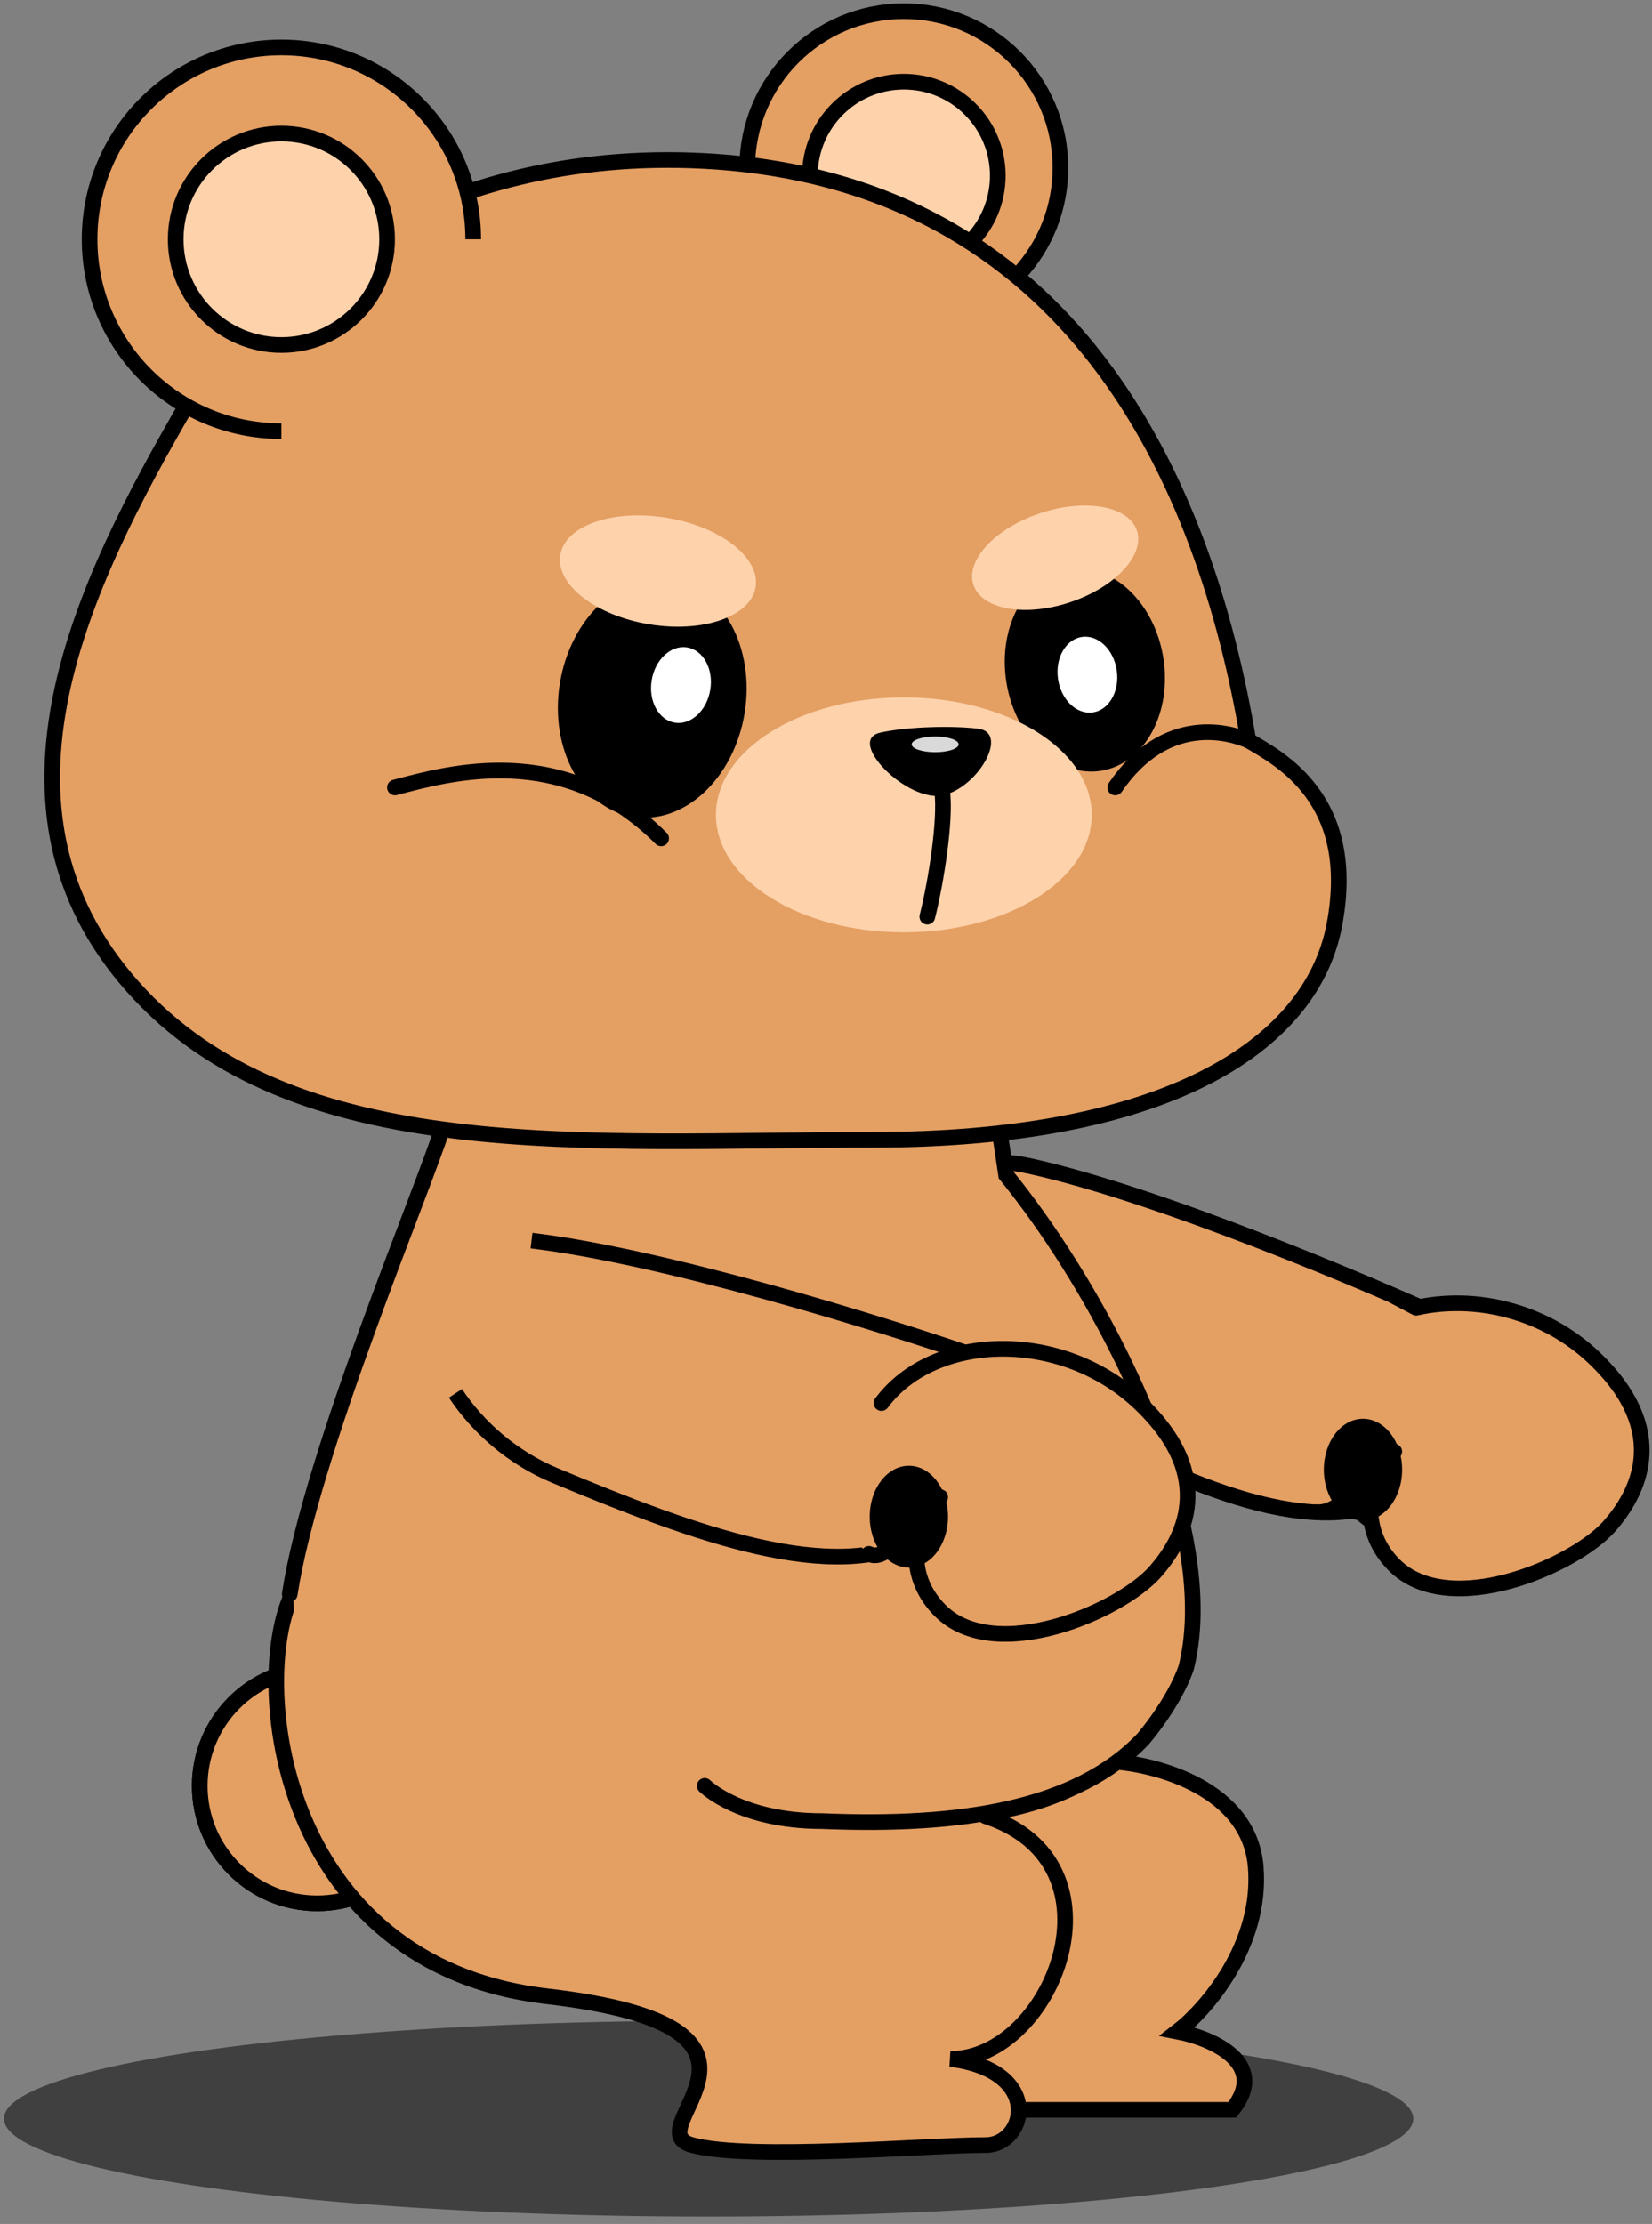 <svg width="211" height="284" viewBox="0 0 211 284" fill="none" xmlns="http://www.w3.org/2000/svg">
<rect x="0" y="0" width="211" height="284" fill="#808080" stroke="none"/>
<ellipse cx="90.51" cy="270.557" rx="90" ry="12.5" fill="black" fill-opacity="0.5"/>
<path d="M160.389 238.43C159.589 228.43 147.722 225.263 141.889 224.93C132.289 234.13 108.889 233.097 98.389 231.43C103.222 236.263 113.689 247.23 116.889 252.43C120.089 257.63 116.555 265.93 114.389 269.43H157.389C162.189 263.43 154.722 260.263 150.389 259.43C154.055 256.597 161.189 248.43 160.389 238.43Z" fill="#E49F63" stroke="black" stroke-width="2"/>
<circle cx="40.51" cy="228.057" r="15" fill="#E49F63" stroke="black" stroke-width="2" stroke-linecap="round"/>
<circle cx="40.51" cy="228.057" r="15" fill="#E49F63" stroke="black" stroke-width="2"/>
<path d="M69.888 254.93C35.388 250.93 31.888 214.43 37.388 203.43C37.388 203.43 80.388 231.43 97.888 232.93C115.388 234.43 125.888 231.93 125.888 231.93C144.388 237.93 134.388 262.93 121.388 262.93C133.388 264.43 131.074 273.93 125.888 273.93C118.388 273.93 95.888 275.93 88.388 273.93C80.888 271.93 104.389 258.93 69.888 254.93Z" fill="#E49F63"/>
<path d="M37.388 203.43C31.888 214.43 35.388 250.93 69.888 254.93C104.389 258.93 80.888 271.93 88.388 273.93C95.888 275.93 118.388 273.93 125.888 273.93C131.074 273.93 133.388 264.43 121.388 262.93C134.388 262.93 144.388 237.93 125.888 231.93" stroke="black" stroke-width="2" stroke-linecap="round"/>
<path d="M131.685 148.939C148.2 152.614 174.742 163.832 185.949 168.982C191.965 174.11 188.671 186.846 177.125 191.712C165.579 196.579 148.819 188.356 131.662 179.089C114.505 169.822 111.042 144.346 131.685 148.939Z" fill="#E49F63" stroke="black" stroke-width="2"/>
<path d="M105.011 139.058C95.011 139.414 66.492 145.057 56.511 144.058C54.114 151.814 40.159 183.911 37.391 201.93C37.391 215.93 44.511 222.058 44.511 222.058C49.885 227.767 69.507 237.86 105.011 232.558C122.786 233.299 137.541 230.979 146.011 222.058C146.011 222.058 149.955 217.501 151.511 212.937C152.373 209.488 152.538 205.639 152.149 201.558C150.509 184.342 139.02 162.992 128.511 150.058L127.011 140.059C127.011 140.059 116.211 138.659 105.011 139.058Z" fill="#E49F63"/>
<path d="M90.01 228.058C90.01 228.058 94.51 232.558 105.01 232.558C122.785 233.298 137.54 230.979 146.01 222.058C146.01 222.058 149.954 217.501 151.51 212.937C152.372 209.488 152.537 205.639 152.148 201.558C150.508 184.342 139.019 162.992 128.51 150.058L127.01 140.059C127.01 140.059 116.21 138.659 105.01 139.058C95.01 139.414 66.491 145.057 56.51 144.058C54.113 151.814 39.779 185.539 37.01 203.558" stroke="black" stroke-width="2" stroke-linecap="round"/>
<circle cx="115.441" cy="21.43" r="20" fill="#E49F63"/>
<path d="M95.441 21.43C95.441 10.384 104.396 1.43 115.441 1.43C126.487 1.43 135.441 10.384 135.441 21.43C135.441 26.633 133.454 31.372 130.198 34.93" stroke="black" stroke-width="2"/>
<circle cx="115.441" cy="22.43" r="12" fill="#FED2AB" stroke="black" stroke-width="2"/>
<path d="M17.008 126.057C-3.492 103.057 10.61 74.555 23.943 51.555C32.059 37.555 55.492 18.721 89.943 20.557C136.943 23.061 153.942 61.557 159.442 94.557C163.442 96.891 173.442 102.057 170.442 118.057C167.442 134.057 148.009 145.557 111.509 145.557C75.009 145.557 37.507 149.057 17.008 126.057Z" fill="#E49F63"/>
<path d="M159.442 94.557C163.442 96.891 173.442 102.057 170.442 118.057C167.442 134.057 148.009 145.557 111.509 145.557C75.009 145.557 37.507 149.057 17.008 126.057C-3.492 103.057 10.61 74.555 23.943 51.555C32.059 37.555 55.492 18.721 89.943 20.557C136.943 23.061 153.942 61.557 159.442 94.557ZM159.442 94.557C157.109 93.557 148.942 91.057 142.442 100.557M50.442 100.557C57.442 98.724 71.942 94.557 84.442 107.057" stroke="black" stroke-width="2" stroke-linecap="round"/>
<circle cx="35.941" cy="30.557" r="24.5" fill="#E49F63"/>
<circle cx="35.941" cy="30.557" r="13.5" fill="#FED2AB" stroke="black" stroke-width="2"/>
<path d="M60.441 30.557C60.441 17.026 49.472 6.057 35.941 6.057C22.41 6.057 11.441 17.026 11.441 30.557C11.441 44.088 22.41 55.057 35.941 55.057" stroke="black" stroke-width="2"/>
<ellipse cx="83.309" cy="89.153" rx="11.951" ry="15.352" transform="rotate(9.385 83.309 89.153)" fill="black"/>
<ellipse cx="86.976" cy="87.481" rx="3.791" ry="4.87" transform="rotate(9.385 86.976 87.481)" fill="white"/>
<ellipse cx="10.139" cy="13.024" rx="10.139" ry="13.024" transform="matrix(-0.987 0.163 0.163 0.987 146.447 71.057)" fill="black"/>
<ellipse cx="84.037" cy="72.921" rx="12.641" ry="6.895" transform="rotate(9.385 84.037 72.921)" fill="#FED2AB"/>
<ellipse cx="134.772" cy="71.22" rx="11" ry="6" transform="rotate(-18.381 134.772 71.22)" fill="#FED2AB"/>
<ellipse cx="138.886" cy="86.157" rx="3.791" ry="4.87" transform="rotate(-8.166 138.886 86.157)" fill="white"/>
<ellipse cx="115.441" cy="104.057" rx="24" ry="15" fill="#FED2AB"/>
<path d="M124.941 93.058C121.741 92.657 115.941 92.78 112.441 93.557C107.941 94.557 115.941 102.557 120.441 101.557C124.941 100.557 128.941 93.558 124.941 93.058Z" fill="black"/>
<ellipse cx="119.441" cy="95.057" rx="3" ry="1" fill="#D9D9D9"/>
<path d="M120.337 101.057C120.811 104.661 119.579 112.56 118.441 117.057" stroke="black" stroke-width="2" stroke-linecap="round"/>
<path d="M104.84 168.677C96.04 166.277 81.34 161.177 66.84 159.177C64.44 159.177 60.34 160.511 59.84 161.177C74.34 164.177 82.84 167.677 97.84 175.177C99.34 172.177 102.673 169.844 104.84 168.677Z" fill="white"/>
<path d="M67.889 158.429C84.689 160.429 112.223 168.929 123.889 172.929C130.389 177.428 128.389 190.43 117.389 196.43C106.389 202.43 88.889 195.929 70.889 188.429C52.889 180.929 46.889 155.929 67.889 158.429Z" fill="#E49F63"/>
<path d="M67.889 158.429C84.689 160.429 112.222 168.929 123.889 172.929C130.389 177.428 128.389 190.43 117.389 196.43C106.389 202.43 88.889 195.929 70.889 188.429C65.386 186.136 61.005 182.208 58.174 177.93" stroke="black" stroke-width="2"/>
<path d="M112.585 179.176C108.879 184.175 107.918 190.676 108.585 193.676C111.03 204.678 116.585 194.342 117.085 191.176L119.256 192.176C116.441 195.782 115.875 201.466 120.085 205.676C127.085 212.676 143.085 205.818 147.585 200.676C151.085 196.676 155.585 188.677 145.585 179.177C135.585 169.677 119.256 170.178 112.585 179.176Z" fill="#E49F63"/>
<path d="M112.584 179.176C119.255 170.178 135.584 169.677 145.584 179.177C155.584 188.677 151.084 196.675 147.584 200.675C143.084 205.818 127.084 212.675 120.084 205.675C115.874 201.466 116.441 195.782 119.255 192.175M120.084 191.175C119.79 191.512 119.513 191.844 119.255 192.175M119.255 192.175L117.084 191.175C116.714 193.519 113.574 199.791 110.977 198.43" stroke="black" stroke-width="2" stroke-linecap="round"/>
<ellipse cx="116.084" cy="193.678" rx="5" ry="6.5" fill="black"/>
<ellipse cx="176.389" cy="188.93" rx="5" ry="6.5" fill="black"/>
<path d="M170.585 173.367C166.879 178.366 165.918 184.867 166.585 187.867C169.03 198.869 174.585 188.534 175.085 185.367L177.256 186.367C174.441 189.973 173.875 195.657 178.085 199.867C185.085 206.867 201.085 200.01 205.585 194.867C209.085 190.867 213.585 182.869 203.585 173.369C197.211 167.314 188.265 165.321 180.889 167.003C176.692 167.959 173.004 170.105 170.585 173.367Z" fill="#E49F63"/>
<ellipse cx="174.084" cy="187.678" rx="5" ry="6.5" fill="black"/>
<path d="M203.584 173.369L202.896 174.094L203.584 173.369ZM205.584 194.867L206.337 195.525L205.584 194.867ZM178.837 186.025C179.201 185.61 179.159 184.978 178.743 184.614C178.327 184.25 177.695 184.293 177.332 184.708L178.837 186.025ZM177.255 186.367L178.044 186.982L177.255 186.367ZM175.084 185.367L175.503 184.458L174.303 183.906L174.097 185.211L175.084 185.367ZM180.888 167.002L180.423 167.888C180.634 167.999 180.878 168.03 181.111 167.977L180.888 167.002ZM168.233 192.118C167.681 192.1 167.219 192.533 167.202 193.085C167.184 193.637 167.617 194.099 168.169 194.117L168.233 192.118ZM178.566 164.652C178.078 164.394 177.473 164.582 177.216 165.071C176.959 165.56 177.147 166.165 177.635 166.422L178.566 164.652ZM202.896 174.094C207.726 178.683 208.932 182.775 208.65 186.096C208.364 189.475 206.521 192.278 204.832 194.208L206.337 195.525C208.148 193.455 210.305 190.259 210.643 186.265C210.987 182.212 209.443 177.555 204.273 172.644L202.896 174.094ZM204.832 194.208C202.752 196.585 197.827 199.506 192.509 200.955C187.152 202.416 181.89 202.258 178.791 199.16L177.377 200.574C181.279 204.475 187.517 204.389 193.035 202.885C198.592 201.37 203.917 198.291 206.337 195.525L204.832 194.208ZM178.791 199.16C174.997 195.365 175.486 190.259 178.044 186.982L176.467 185.751C173.396 189.687 172.752 195.949 177.377 200.574L178.791 199.16ZM178.044 186.982C178.289 186.668 178.553 186.349 178.837 186.025L177.332 184.708C177.027 185.057 176.738 185.404 176.467 185.751L178.044 186.982ZM177.674 185.458L175.503 184.458L174.666 186.275L176.837 187.275L177.674 185.458ZM181.111 167.977C188.175 166.367 196.775 168.279 202.896 174.094L204.273 172.644C197.646 166.348 188.355 164.275 180.666 166.027L181.111 167.977ZM174.097 185.211C173.952 186.127 173.27 187.953 172.151 189.528C171.012 191.133 169.65 192.164 168.233 192.118L168.169 194.117C170.627 194.196 172.535 192.442 173.782 190.686C175.051 188.899 175.872 186.788 176.072 185.523L174.097 185.211ZM181.354 166.117L178.566 164.652L177.635 166.422L180.423 167.888L181.354 166.117Z" fill="black"/>
</svg>
